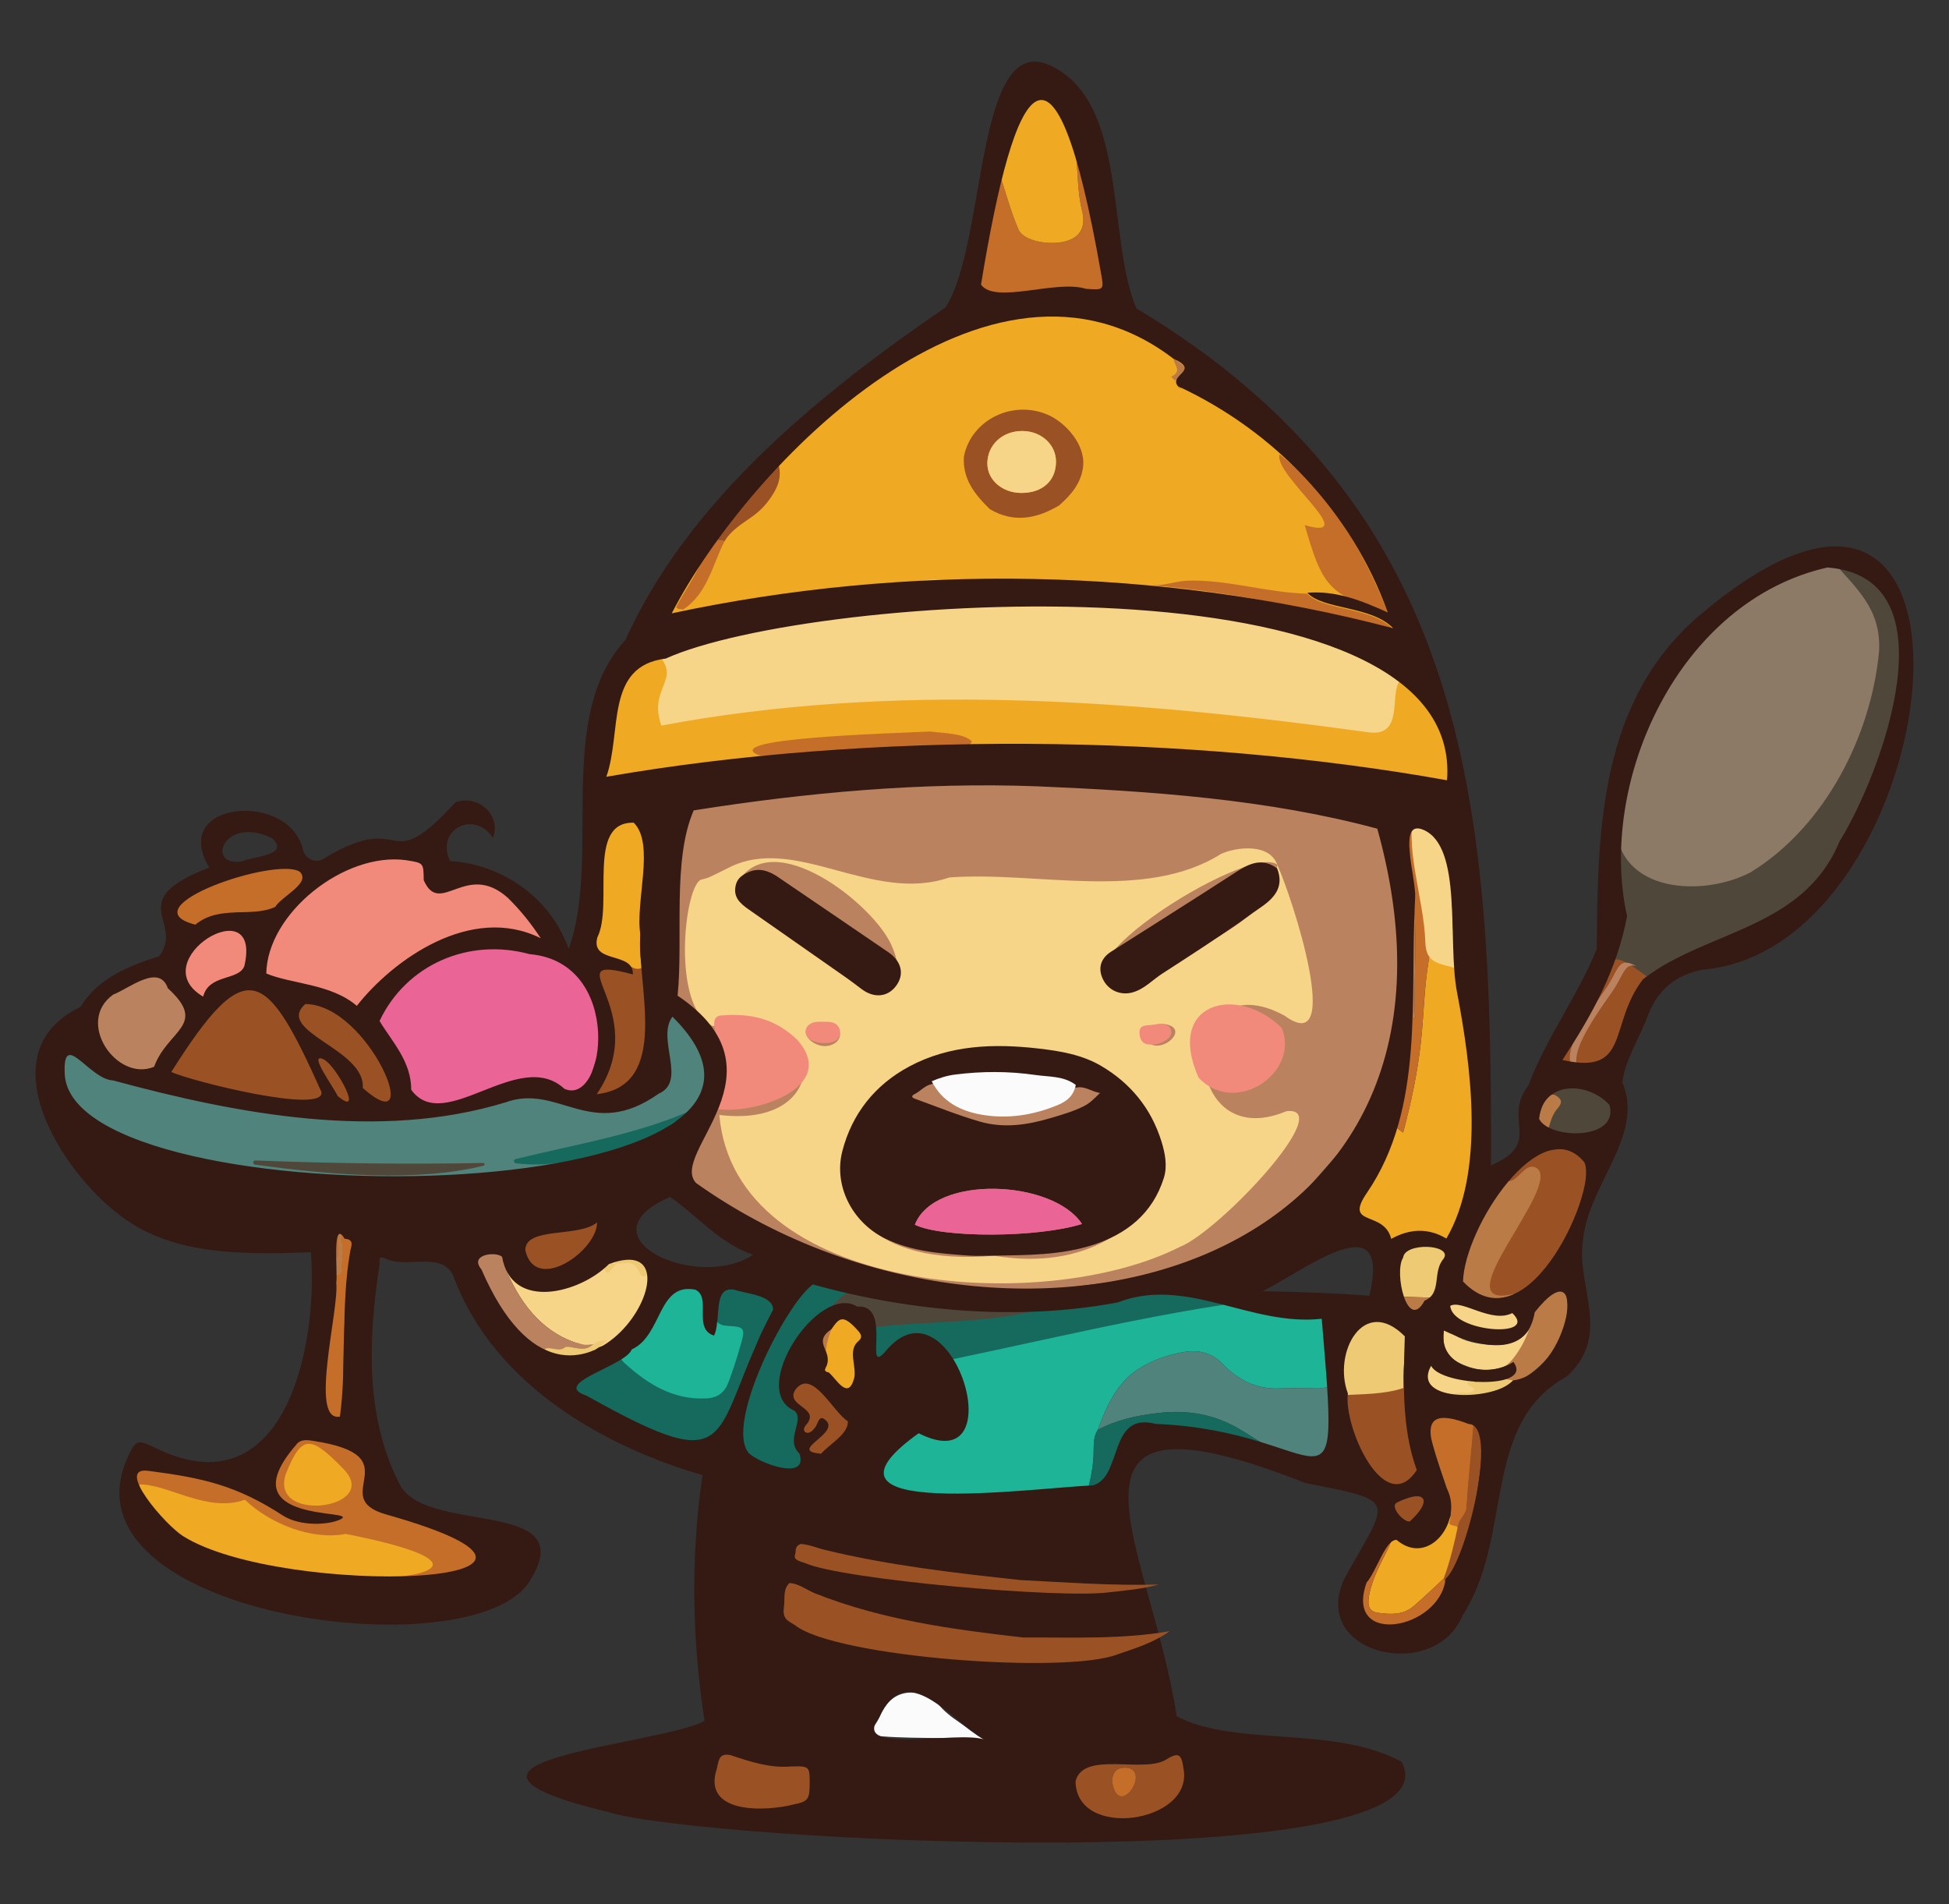 <?xml version="1.0" encoding="utf-8"?>
<!-- Generator: Adobe Illustrator 26.0.2, SVG Export Plug-In . SVG Version: 6.00 Build 0)  -->
<svg version="1.1" id="Layer_1" xmlns="http://www.w3.org/2000/svg" xmlns:xlink="http://www.w3.org/1999/xlink" x="0px" y="0px"
	 viewBox="0 0 1125 1099" style="enable-background:new 0 0 1125 1099;" xml:space="preserve">
<rect x="0" y="0" width="1125" height="1099" fill="#333333" stroke="none"/>
<style type="text/css">
	.st0{fill:#BB825F;}
	.st1{fill:#F6D488;}
	.st2{fill:#F0A923;}
	.st3{fill:#F18A7B;}
	.st4{fill:#4F837B;}
	.st5{fill:#EB6496;}
	.st6{fill:#9A5224;}
	.st7{fill:#C56E29;}
	.st8{fill:#EDCA73;}
	.st9{fill:#FAFBFA;}
	.st10{fill:#4F473A;}
	.st11{fill:#16695D;}
	.st12{fill:#BB7B47;}
	.st13{fill:#8C7A67;}
	.st14{fill:#1DB498;}
	.st15{fill:#351A13;}
</style>
<g>
	<g>
		<polyline class="st0" points="718.44,730.97 566.89,748.87 467.95,729.56 397.06,685.77 395.87,668.08 394.17,612.02 
			382.72,474.81 400.41,453.81 691.54,444.77 798.46,464.47 809.17,488.49 809.17,623.77 731.59,712.36 717.85,728.06 		"/>
		<polygon class="st1" points="842.58,464.8 829.07,392.67 699.98,349.09 519.2,340.77 378.99,363.11 362.96,383.59 349.33,408.78 
			346.94,450.7 358.37,456.52 521.77,445.1 625.33,445.1 774.57,457.11 		"/>
		<polygon class="st2" points="813.97,376.56 788.89,307.83 703.1,216.66 655.94,182.69 579.82,174.3 521.77,199.36 412.72,299.88 
			390.28,327.53 381.37,356.87 400.3,362.58 481.61,344.35 556.76,342.56 625.33,341.36 700.58,346.14 		"/>
		<ellipse class="st3" cx="230.54" cy="563.92" rx="92.05" ry="69.21"/>
		<path class="st1" d="M411.7,592.31c-24.69-9.9-16.63-82.71-6.65-84.73c3.73-0.76,4.66-1.35,16.09-7.04
			c38.17-19,82.36,21.21,126.82,5.89c49.95-3.78,113.06,14.07,156.85-13.6c8.54-3.93,27.97-6.46,32.45,6.27
			c-15.7-13.71-147.69,69.49-83.39,71.47c24.61-22.16,82.35-35.7,83.34-71.53c8.93,19.23,38.75,112.28,4.4,87.24
			c-62.03-34-62.64,81.67,0.95,55.05c29.65-3.43-38.81,69.44-61.61,78.37c-79.06,40.02-256.94,27.12-265.73-76.2
			C487.6,652.24,473.95,571.54,411.7,592.31z M599.48,608.09c-114.59-25.72-169.04,128.68-25.59,116.67
			C680.11,742.42,711.22,621.97,599.48,608.09z M514.47,545.29c-10.74-23.86-68.32-68.87-88.35-36.45
			C432.04,527.81,537.81,597.12,514.47,545.29z M482.74,601.49c5.98-5.85-1.97-12.08-8.32-10.53
			C454.17,591.08,471.67,610.17,482.74,601.49z M665.59,603.2c8.27,2.3,19.81-9.62,7.27-12.05
			C663.55,589.62,653.37,598.6,665.59,603.2z"/>
		<path class="st2" d="M528.69,295.93c14.25,12.83,33.16,7.61,38.22-10.91c4.08-14.91,3.34-29.6-6.24-42.51
			c-3.55-4.78-9.02-7.49-15.28-7.5c-5.05,0-8.32,3.06-8.87,7.68c-0.55,4.53,1.31,8.84,5.24,11.71c0.7,0.51,2.21,0.75,2.89,0.34
			c6.8-4.01,7.13,1.19,8.26,5.57c2.25,8.73,0.92,17.05-3.2,24.84c-2.9,5.48-6.3,5.65-10.51,0.99c-7.94-8.79-11.77-19.46-13.39-30.93
			c-0.64-4.55,1.85-8.65,3.74-12.73c1.46-3.14,3.22-6.62-0.32-9.48c-3.22-2.58-6.98-2.15-10.38-0.35
			c-8.14,4.32-8.96,11.97-8.66,23.4C511.63,269.11,515.86,284.38,528.69,295.93z"/>
		<path class="st2" d="M351.17,453c69.68-13.19,121.08-19.04,202.63-18.12c34.7,0.39,69.27-3.95,109.01-1.92
			c57.64,5.45,117.05,2.82,172.61,21.19c6.81-10.42-8.68-39.3-7.92-56.03c-38.59-25.02-7.91,28.62-37.5,24.54
			c-139.31-19.24-275.16-28.82-408.27-3.9c-7.27-20.49,9.49-25.6,0.31-38.32C351.17,381.83,345.77,437.12,351.17,453z"/>
		<path class="st4" d="M284.95,683.27c1.14-0.03,2.28-0.06,3.41-0.09c0.42-0.28,0.84-0.55,1.26-0.82c1.62-1.65,3.54-2.28,5.61-2.75
			c18.88-4.26,37.94-7.55,56.29-14.72c13.72-5.36,28.07-8.29,41.23-15.89c2.44-1.41,4.15-5.44,8.3-4.32
			c-2.93,4.31-6.37,6.27-9.73,8.63c-3.2,2.24-8.41,2.15-8.66,8.75c7.71-3.49,15.35-6.83,19.84-16.28c7.66-16.12,5.62-32-0.64-47.58
			c-2.21-5.5-5.8-10.23-8.97-15.1c-0.8-1.23-2.45-2.38-3.67-2.33c-2.04,0.09-4.78,3.47-4.91,5.02c-0.66,8.14-2.36,12.1-1.95,20.32
			c0.09,1.72-0.58,5.58,0,7.06c4.95,12.67-1.51,12.29-8.68,18.34c-10.34,8.72-16.83,4.74-28.38,9.01
			c-13.42-4.59-36.21-25.16-33.21-9.01c-9.83-8.97-15.06-2.35-25.63,4.32c-11.38,7.18-24.12,3.75-36.65,4.7
			c-51.49,3.88-97.25,4.74-147.63-9.81c-13.21-3.81-28.01-7.51-40.95-12.43c-9.65-3.67-10.74-5.13-22.56-14.06
			c-3.73,5.43-4.58,11.05-3.88,17.43c1.88,17.09,11.25,27.3,22.24,36.36c15.46,12.76,33.4,16.12,51.16,20.14
			c5.05,1.14,10.21,1.54,15.32,2.27c2.25-0.13,4.53-0.6,6.76-0.35c19.42,2.22,38.88,3.04,58.38,2.98c4.31-0.01,8.65,0.57,12.92,0.69
			c17.93,0.49,35.89,0.69,53.8-0.05C265.24,683.28,275.08,682.53,284.95,683.27z"/>
		<path class="st5" d="M234.85,631.13c-2.53-14.6-4.73-29.96-18.02-39.29c-1.47-1.03-2.31-2.4-1.02-4.55
			c3.54-5.88,6.06-12.68,10.42-17.73c20.73-24.03,49.16-33.45,79.99-24.9c17.79,4.93,32.45,14.12,40.45,32.82
			c3.3,7.7,3.19,15.17,0.97,22.99c-2.33,8.19-5.66,16.01-7.53,24.39c-2.32,10.44-4.35,11.53-12.94,5.73
			c-12.58-8.51-25.21-9.23-38.82-3.3c-14.08,6.14-28.04,13.15-43.49,11.46C237.92,640.83,236.08,638.23,234.85,631.13z"/>
		<path class="st3" d="M157.14,540.39c-3.55,7.03-2.06,14.9-3.41,22.3c-0.49,2.66,1.63,3.21,3.55,3.08
			c18.33-1.29,33.62,7.14,48.69,16.24c1.43,0.86,2.91,2.37,3.69-0.44c3.08-11.13,11.38-18.09,19.71-24.24
			c19.63-14.5,40.87-24.46,66.12-21.16c5.94,0.78,11.27,2.45,16.61,5.44c-5.56-8.84-11.76-16.8-18.85-24.01
			c-2.14,0.11-4.18,0.31-6.34,0.95c-9.42,2.76-17.92,0.33-25.44-6.04c-6.35,6.11-13.26,3.83-16.88-5.56
			c-2.27-0.48-0.65-4.74-3.44-4.25c-5.05,0.88-9.09-2.62-14-2.74c-14.9-0.37-26.57,5.45-35.19,17.95c-0.71,1.02-1.19,2.23-2.66,2.24
			c-5.32,8.84-12.84,15.15-21.91,19.29C164.35,540.8,160.8,543.14,157.14,540.39z"/>
		<path class="st6" d="M187.59,640.51c1.56-0.31,3.76-0.08,4.54-1.03c1.54-1.87-1.02-3.17-1.7-4.76
			c-7.84-18.12-19.76-34.29-25.59-53.38c-0.99-3.25-2.97-5.41-6.26-6.96c-4.61-2.18-9-4.8-13.89-6.41
			c-10.59-3.49-18.41-0.35-22.26,10.33c-4.64,12.89-13.07,22.72-22.71,31.91c-3.48,3.32-8.84,7.07-8.06,11.45
			c0.78,4.36,7.49,3.36,11.61,4.3c26.68,6.1,53.38,12.15,80.78,14.13c1.16,0.08,2.33,0.01,3.49,0.01
			C187.55,640.24,187.57,640.37,187.59,640.51z"/>
		<path class="st7" d="M576.4,98.53c-7.01,12-8.93,25.14-12.1,37.98c-2.67,10.81-4.29,21.79-7.14,32.56
			c-1.29,4.86,0.45,5.77,5.49,4.99c22.05-3.44,44.31-3,66.57-2.55c1.28,0.03,2.56,0,3.84,0.08c13.37,0.78,13.13,0.82,10.83-9.92
			c-5.25-24.5-12.16-48.65-21.45-72.32c-0.3-0.76-0.95-1.42-1.43-2.13c1.2,11.54,0.79,23.2,3.63,34.6
			c2.11,8.45-0.56,14.44-8.19,17.05c-9.76,3.35-25.7,0.41-28.58-6.41C583.19,121.39,580.14,109.86,576.4,98.53z"/>
		<path class="st2" d="M576.4,98.53c3.74,11.33,6.79,22.86,11.46,33.92c2.88,6.82,18.82,9.75,28.58,6.41
			c7.62-2.62,10.29-8.6,8.19-17.05c-2.84-11.4-2.43-23.07-3.63-34.6c-3.82-9.83-7.44-19.72-11.56-29.47
			c-1.48-3.51-3.49-7.27-9.37-7.19c-5.73,0.08-7.73,3.5-9.31,7.21C585.06,71.12,580.17,84.69,576.4,98.53z"/>
		<path class="st1" d="M352.17,776.59c8.33-7.35,14.97-16.79,21.76-26.25c5.73-7.98,4.98-23.71,1.15-23.81
			c-3.02-0.08-21.8,2.65-23.99-0.54c-2.77-4.04,4.35-5.75,4.26-10.43c-0.74,0.01-1.49,0.02-2.23,0.03
			c-11.5,11.02-22.95,22.04-38.43,22.47c-7.39,0.21-14.15-1.77-20.21-7.18c-3.7,1.8-1.18,4.75-0.36,6.48
			c9.93,21.19,24.33,34.68,43.77,39.2c0.42,0.35,0.84,0.7,1.26,1.05c0.64,0.72,1.29,1.44,1.93,2.16c0.71-0.08,1.43-0.16,2.15-0.25
			C345.78,776.54,348.99,776.65,352.17,776.59z"/>
		<path class="st0" d="M51.84,593.43c1.28,5.57,2.43,12.27,5.24,18.55c1.2,2.68,3.46,3.77,5.96,4.51
			c6.98,2.07,14.02,3.97,20.99,6.07c2.3,0.69,3.87,0.96,4.8-2.02c3.12-9.98,10.04-17.38,17.21-24.59c7.76-7.8,7.75-9.04,0.02-17.09
			c-3.1-3.23-6.74-6.34-8.09-10.56c-2.69-8.42-7.48-8.55-14.65-5.71c-7.43,2.95-14.82,5.63-21.7,9.93
			C53.99,577.3,52.19,584.28,51.84,593.43z"/>
		<path class="st2" d="M372.78,564.63c-11.92-27.92,13.04-74.25-5.49-93.88c-34.02-2.39-15.35,55.95-26.76,77.06
			C336.97,561.92,362.9,565.72,372.78,564.63z"/>
		<path class="st6" d="M645.35,1049.62c-23.39-2.13-19.92,2.06-27.09-21.94c-2.44-14.06,36.71-10.07,46.21-11.16
			c13.17-0.12,21.26-15.62,21.01,8.26C687.05,1046.8,660.76,1049.95,645.35,1049.62z M649.24,1020.2c-4.82,0.1-6.98,2.8-7.38,7.59
			C645.14,1051.65,665.8,1020.58,649.24,1020.2z"/>
		<path class="st7" d="M738.64,262.21c-4.21,11.32,48.21,50.62,14.48,40.88c9.81,33.9,13.27,40.73,47.87,50.36
			C787.19,318.14,768.11,285.77,738.64,262.21z"/>
		<path class="st7" d="M167.01,496.01c-9.1,1.56-18.01,3.98-26.87,6.75c-13.4,4.19-26.75,8.41-39.2,15.33
			c-3.49,1.94-6.1,4.34-5.59,8.65c0.59,4.96,3.87,8.55,7.16,11.69c1.47,1.4,3.58-0.77,5.14-1.72c14.32-8.71,29.53-12.19,45.88-8.95
			c3.65,0.72,5.84-1.53,8.04-3.79c5.8-5.94,11.49-12,17.26-17.98c2.68-2.78,2.62-4.78-0.82-7.07
			C174.55,496.62,170.63,497.34,167.01,496.01z"/>
		<path class="st7" d="M563.18,430.89c-0.46-1.06-5.74,1.57-2.11-2.9c-4.71-4.97-16.73-4.73-23.98-5.8
			c-25.25,1.17-120.97,3.89-99.53,13.55C441.52,437.53,518.08,434.27,563.18,430.89z"/>
		<g>
			<path class="st6" d="M772.79,797.64c-1.13,11.45,4.07,21.54,7.04,32.08c1.68,5.94,3.98,11.79,6.69,17.35
				c4.42,9.09,21.31,14.28,30.11,9.63c2.82-1.49,4.12-3.35,3.02-6.99c-5.57-18.4-8.36-37.31-9.77-56.44
				C797.8,797.26,785.22,796.78,772.79,797.64z"/>
			<path class="st8" d="M774.45,805.31c11.93-0.82,24-0.37,35.57-4.2c0.19-9.65-0.15-19.38,3.47-28.58
				c0.99-2.51-0.94-3.09-1.91-4.51c-6.2-9.13-14.18-10.07-24.32-7.03c-11.28,3.38-11.71,2.66-13.16,14.23
				C772.85,785.23,771.37,795.32,774.45,805.31z"/>
		</g>
		<path class="st6" d="M219.98,641.8c10.27-0.13,9.67-0.01,8-9.03c-6.22-33.75-29.41-49.66-58.76-59.46
			c-4.17-1.39-5.18-0.14-5.13,4.01c0.11,9.25,3.68,14.36,11.72,17.92c16.61,7.36,28.19,19.69,33.34,37.62
			C211.01,639.3,213.18,644.35,219.98,641.8z"/>
		<path class="st9" d="M500.64,1001.32c22.74,2.69,45,1.02,67.33,2.58c-5.62-3.05-10.35-7.26-15.56-10.79
			c-4.94-3.35-9.47-7.14-12.67-12.25c-1.68-2.68-4.02-2.88-7-3.46c-12.51-2.41-20.43,2.21-25.2,13.79
			C506.06,994.8,503.09,997.8,500.64,1001.32z"/>
		<path class="st3" d="M416.78,631.59c-0.57,2.93-1.9,5.61-2.17,8.56c21.51,2.94,69.42-12.54,45.85-39.73
			c-12.38-12.06-26.2-15.85-44.28-14.33C404.52,587.07,423.25,612.71,416.78,631.59z"/>
		<g>
			<path class="st2" d="M800.54,639.22c-6.85,17.25-12.57,34.86-23.5,50.82c-2.86,4.18-5.75,8.34-8.94,12.97
				c11.12,2.75,23.34,4.09,27.14,15.63c13.73-6.29,27.55-6.97,41.32-0.21c2.41,1.18,3.04,0.25,3.82-1.54
				c6.53-14.91,10.53-29.87,10.34-46.12c-0.42-35.19-2.16-70.26-6.21-105.27c-0.34-2.9-0.99-5.63-2.66-8.18
				c-4.7-2.43-14.95-6.03-15.47-6.4l0.02-0.12c-1.8,1.01-1.58,2.61-1.83,4.12c-2.63,15.79-2.7,31.75-4.53,47.61
				c-1.99,17.32-5.6,34.3-10.13,51.16c-4.59-3.36-8.85-6.56-6.16-12.28C804.37,640.08,802.27,639.33,800.54,639.22z"/>
			<path class="st7" d="M800.54,639.22c1.73,0.11,3.84,0.85,3.21,2.19c-2.69,5.71,1.57,8.92,6.16,12.28
				c4.54-16.86,8.14-33.83,10.13-51.16c1.82-15.86,1.9-31.82,4.53-47.61c0.25-1.51,0.04-3.1,1.83-4.12
				c-0.73-2.96-1.81-5.89-2.13-8.88c-1.03-9.56-1.6-19.15-2.67-28.7c-1.54-13.67-3.49-27.31-4.99-40.98
				c-0.28-2.56-1.72-5.85,2.69-7.44c-8.39-0.1-11.42,2.26-10.39,8.26c0.8,4.66,1.77,9.3,2.67,13.94c0.89-1.86-0.64-4.13,2.11-6.58
				c-0.83,7.33,1.4,13.93-1.43,20.4c-0.28,2.04-0.2,4.03,0.91,5.92c0.66-0.98-0.57-2.63,2.05-3.2c0,3.85-0.43,7.6,0.07,11.26
				c3.16,23.35,0.79,46.76,1.34,70.14c0.03,1.23,1.53,4.11-2.71,2.85c-1.45,15.92-5.94,31.3-12.05,46.39
				C801.22,635.8,800.97,637.54,800.54,639.22z"/>
			<path class="st1" d="M817.31,464.81c-7.72,22.32,4.62,53.33,5.4,78.72c0.38,12.45,6.85,12.16,19.13,15.71
				C833.74,537,846.24,461.57,817.31,464.81z"/>
		</g>
		<path class="st3" d="M115.35,580.54c5.47-10.52,14.05-15.96,25.44-16.68c3.9-0.25,4.53-2.04,4.34-5.41
			c-0.46-7.9-0.64-15.82-0.89-23.73c-0.07-2.14-0.04-4.58-3.15-3.7c-12.52,3.54-24.95,7.57-34.27,17.25
			c-5.91,6.15-6.25,14.41-1.7,21.71C107.57,573.9,110.65,577.31,115.35,580.54z"/>
		<path class="st7" d="M684.63,335.15c-6.63,0.52-13,2.93-19.73,2.64c47.37,3.88,93.52,14.02,139.26,25.32
			c-12.52-13.07-40.61-10.56-49.54-20.46C730.98,342.1,708.28,334.24,684.63,335.15z"/>
		<path class="st10" d="M278.91,671.22c-43.83,0.82-87.72,0.29-131.49-1.46c-1.52-0.06-1.73,2.17-0.23,2.38
			c43.32,6.14,94.4,10.1,131.93,0.59C280.01,672.5,279.82,671.21,278.91,671.22z"/>
		<path class="st11" d="M383.63,653.84c0.34-0.13,0.58-0.41,0.69-0.75c2.66-8.08,13.35-6.11,18.03-13.74
			c-32.67,15.16-69.71,20.98-104.77,29.62c-1.28,0.31-1.17,2.21,0.13,2.38C325.11,675.04,357.64,663.65,383.63,653.84z"/>
		<path class="st6" d="M357.08,556.47c-2.62,13.42-2.68-11.33-3.58,1.03c6.57-9.24,11.02,7.98,19.89-1.03
			c3.43,5.11,0.24,16.6-0.37,22.94c-0.26,2.67-0.67,5.88,3.28,6.47c-1.56,32.9-0.32,44.32-34.73,50.54
			c9.56-24.45,2.77-78.33,4.73-76.84C348.95,558.21,354.07,559.07,357.08,556.47z"/>
		<path class="st6" d="M352.95,701.66c-17.83,6.87-36.21,9.71-54.61,12.43c-6.16,0.91-7.72,3.14-4.94,8.73
			c8.77,17.65,11.01,18.52,30.18,9.88c10.06-4.53,19.71-9.44,25.8-18.65C351.85,710.33,353.65,706.59,352.95,701.66z"/>
		<path class="st6" d="M418.25,312.34c3.96-6.69,10.66-10.32,16.64-14.71c5.33-3.92,9.39-8.81,12.54-14.59
			c2.76-5.07,3.46-10.28,1.72-15.8c-9.38,8.35-18.43,16.88-25.43,27.56c-3.64,5.55-7.8,10.78-10.99,16.66
			C414.56,311.75,416.41,312.04,418.25,312.34z"/>
		<path class="st7" d="M430.25,1017.79c-9.87-4.88-15.46-0.83-14.48,10.07c-0.45,5.97,1.52,9.12,7.41,9.48
			c5.73,0.35,12.69,1.25,12.67-6.95C435.83,1024.38,434.39,1019.25,430.25,1017.79z"/>
		<path class="st1" d="M864.5,769.91c4.87-0.56,10.97,0.5,13.68-7.96c1.37-4.28,1.45-7.78-3.63-6.45
			c-13.74,3.58-26.45-0.19-38.45-8.85c-0.78-0.56-1.43-1.86-2.22-0.6c-0.51,0.82-0.73,2.21-0.67,3.31c0.17,3.25,1.97,5.35,3.75,7.24
			C844.74,764.88,853.54,769.91,864.5,769.91z"/>
		<path class="st7" d="M418.25,312.34c-1.84-0.3-3.68-0.59-5.52-0.89c-4.01,4.92-6.72,10.65-9.5,16.24
			c-3.89,7.84-8.97,14.95-12.95,22.71c0.81,1.63,2.45,1.07,3.74,1.44c0,0,0.04,0.13,0.04,0.13
			C408.48,342.65,411.11,326.12,418.25,312.34z"/>
		<path class="st6" d="M205.09,638.91c-4.72-11.52-10.38-21.98-19.52-30.13c-1.19-1.06-2.34-3.26-4.23-1.61
			c-1.35,1.18-0.11,2.84,0.58,4.09c4.36,7.87,8.68,15.76,13.23,23.51C197.15,638.16,199.97,640.56,205.09,638.91z"/>
		<path class="st8" d="M353.79,723.37c0.09,4.69-7.03,6.4-4.26,10.43c2.2,3.2,4.44-4.66,7.47-4.57c3.83,0.1,8.23-2.16,11.21,3.55
			c0.88,1.69,2.28,5.18,4.64,3.42c2.03-1.51-0.25-3.98-0.3-6.06c-0.04-1.35-0.71-2.67,0.57-3.64c-3.19-3.08-6.52-5.95-9.52-9.29
			c-3.86-4.3-6.65-3.7-8.81,2.13c0.15,0.27,0.3,0.54,0.43,0.81c1.85,2.65,0.32,2.98-1.39,3.18L353.79,723.37z"/>
		<g>
			<path class="st2" d="M839.19,872.31c-4.73,7.11-8.14,15.4-18.38,16.67c-6.89,0.85-12.78-0.06-17.7-5.22
				c-1.1-1.15-2.28-3.29-3.05,0.22c4.07,2.67,3.05,5.9,1.28,9.51c-4.27,8.7-9.12,17.2-11,26.88c-0.87,4.51-1.09,9.6,4.74,10.43
				c7.13,1.01,14.71,1.49,20.77-3.69c6.89-5.89,13.38-12.27,20.04-18.43c3.87-10.73,6.43-21.81,8.69-32.97
				C843.68,873.09,840.2,874.71,839.19,872.31z"/>
			<path class="st7" d="M836.52,879.08c0.96,2.17,4.29,0.71,5.14,3.06c0.67-3.71,4.52-5.72,4.79-10c0.96-15.13,2.72-30.2,3.94-45.32
				c0.26-3.21,0.97-6.66-1.24-9.66c-6.05-1.19-12.14-2.24-18.14-3.61c-7.63-1.74-9.6-0.35-7.62,7.03
				c3.24,12.12,6.7,24.23,10.95,36.05C837.04,864.13,838.61,871.34,836.52,879.08z"/>
			<path class="st7" d="M835.88,908.67c-6.66,6.16-13.15,12.54-20.04,18.43c-6.05,5.18-13.63,4.7-20.77,3.69
				c-5.83-0.83-5.61-5.92-4.74-10.43c1.88-9.68,6.72-18.18,11-26.88c1.77-3.61,2.8-6.83-1.28-9.51
				c-5.83,9.72-11.81,19.34-17.44,29.17c-8.17,14.26-0.68,27.67,15.63,29.65c11.36,1.38,19.73-2.54,26.14-11.58
				c4.61-6.5,9.53-12.84,12.09-20.59C836.27,909.97,836.07,909.32,835.88,908.67z"/>
			<path class="st6" d="M833.36,910.97c0.19,0.61,0.38,1.22,0.57,1.84c4.6-2.46,6.2-7.01,7.95-11.38
				c9.16-22.84,12.34-46.85,14.2-71.13c0.24-3.16,0.99-6.28,1.23-9.44c0.62-8.2,0.56-8.2-8.14-7.8c2.21,3.1,1.5,6.67,1.24,9.98
				c-1.23,15.61-2.98,31.18-3.95,46.79c-0.27,4.42-4.12,6.5-4.79,10.32C839.5,890.59,837.06,900.95,833.36,910.97z"/>
			<path class="st6" d="M823.07,861.35c-6.59,2.04-12.77,3.83-18.84,5.9c-2.67,0.91-2.36,3.33-1.12,4.96
				c2.12,2.78,4.71,5.25,7.19,7.76c0.92,0.93,2.36,1.62,3.4,0.45c4.46-5.04,10.01-9.43,11.53-16.35
				C825.63,862.21,824.48,861.38,823.07,861.35z"/>
		</g>
		<path class="st0" d="M272.11,719.84c5.05,12.1,9.02,25.07,16.96,34.97c6.36,11.24,13.79,21.14,23.14,28.59
			c4.3-2.44,9.25,3.11,13.34-1.69h2.84c1.31-3.56,3.64-3.97,6.15-2.7c2.18,1.05,4.3,1.16,6.54,0.75c-0.66-0.71-1.28-1.42-1.94-2.14
			c-0.42-0.37-0.84-0.71-1.25-1.05c-19.46-4.53-33.85-18.03-43.76-39.2c-0.84-1.76-3.34-4.68,0.36-6.48
			c-5.1-2.44-4.21-8.84-4.89-14.46c-1.07-8.54-5.97-10.76-13.05-8.03C268.71,711.44,268.32,710.8,272.11,719.84z"/>
		<path class="st8" d="M326.44,777.4c-3.73,3.48-8.22-0.55-12.12,1.22c12.42,8.03,21.89,6.75,36.27-4.92
			c-2.89,0.04-5.8-0.04-8.13,2.12c-4.07,4.03-8.82,2.28-13.45,1.58C328.15,777.41,327.29,777.41,326.44,777.4z"/>
		<path class="st12" d="M813.92,587.79c4.24,1.26,2.73-1.61,2.71-2.85c-0.55-23.38,1.82-46.79-1.34-70.14
			c-0.5-3.66-0.07-7.41-0.07-11.26c-2.62,0.57-1.39,2.23-2.05,3.2c0,20.72,2.59,41.39,1.65,62.12
			C814.53,575.18,814.22,581.48,813.92,587.79z"/>
		<g>
			<path class="st7" d="M193.5,735.05c-3.74,17.05-3.02,34.38-4.88,51.55c-0.87,8.03-1.2,16.13-4.27,23.9
				c-0.53,1.34-2.49,3.18-0.09,3.99c3.88,1.3,7.6,3.68,12,3.14c3.39-0.42,2.14-3.13,2.11-4.91c-0.22-18.79-0.52-37.56,1.1-56.34
				c1.16-13.49,2.71-26.94,4.45-40.38c0.37-2.84,4.13-7.88-4.12-8.29c-1.73,2.78-3.76,5.34-3.38,8.84
				c0.48,4.46,0.18,8.99,0.05,13.49C196.41,732,197.52,734.59,193.5,735.05z"/>
			<path class="st12" d="M188.76,736.68c11.26-0.51,8.14-3.44,8.3-5.65c0.37-5.07,1.23-10.18-0.13-15.22
				c-1.06-3.95,4.61-6.84,9.46-9.98c-2.38-2.01-4.52-4.24-10.79-5.16c-2.12-0.31-3.18,1.28-3.11,2.24
				c-0.69,5.88,4.15,11.86-2.86,17.64C189.34,725.93,189.05,731.31,188.76,736.68z"/>
		</g>
		<g>
			<path class="st13" d="M1065.22,324.89c-67.56-23.88-182.33,147.61-109.21,194.71C1029.59,566.98,1154.81,356.55,1065.22,324.89z"
				/>
			<path class="st10" d="M1056.89,322.69c14.11,16.76,28.99,28.02,27.75,53.09c-4.52,48.86-31.21,101.28-74.03,127.59
				c-26.86,14.32-76.55,12.63-78.01-27.51c-13.06-0.46,5.02,45.04,5.15,54.22c0.15,10.56-9.64,28.83-9.64,28.83l19.12,8.67
				c33.4-34.2,68.96-3.45,116.88-81.97C1088.83,451.96,1130.42,319.02,1056.89,322.69z"/>
			<path class="st6" d="M950.85,563.78c-22.07-16.55-20.19-10.52-27.85,2.4c-6.33,10.67-47.38,60.73-2.24,50.77
				C939.7,612.76,936.56,578.99,950.85,563.78z"/>
			<path class="st0" d="M912.47,618c-10.87-8.4,15.15-40.43,20.05-48.61c4.96-8.29,5.83-13.66,12.06-11.76
				c-9.76-5.34-10,0.38-15.77,10.08C923.5,576.62,893.2,613.69,912.47,618z"/>
			<path class="st10" d="M889.63,651.78c6.77,13.36,52.15,4.05,37.16-18.5c-4.38-6.58-22.81-15.29-33.67-0.43
				C889.07,638.38,886.77,646.14,889.63,651.78z"/>
			<path class="st12" d="M899.19,639.62c3.43-4.1,1.23-5.64-0.46-6.91c-6.96-5.22-11.26,12.84-10.48,16.26
				c0.69,3.04,1.62,4.85,4.77,5.1C894.66,649.07,895.42,643.7,899.19,639.62z"/>
		</g>
		<path class="st12" d="M677.43,207.12c0.17,3.37,5.04,7.1-1,10.08c-1.04,0.51,1.38,1.38,1.53,2.49c0.35-0.21,0.75-0.35,1.05-0.62
			C685.8,212.82,685.7,212.08,677.43,207.12z"/>
		<g>
			<path class="st8" d="M827.24,748.96c2.75-1.46,2.14-4.15,2.31-6.5c0.49-6.9,1.61-13.62,5.88-19.34c2.66-3.57,2.09-5.55-2.48-6.08
				c-4.62-0.53-9.21-1.24-13.84-1.65c-5.7-0.51-9.96,1.63-12.06,7.25c0.44,8.65-0.82,17.49,2.82,25.8
				C815.66,748.61,821.45,748.79,827.24,748.96z"/>
			<path class="st12" d="M827.24,748.96c-5.79-0.17-11.58-0.35-17.37-0.52c-0.42,0.17-0.84,0.35-1.26,0.52
				c0.1,0.22,0.2,0.45,0.31,0.66c1.93,3.5,0.77,9.65,5.17,10.43c3.69,0.66,5.26-4.84,7.83-7.57
				C823.33,750.97,825.44,750.11,827.24,748.96z"/>
			<path class="st1" d="M808.61,748.96c0.42-0.17,0.84-0.35,1.26-0.52c-3.65-8.3-2.38-17.14-2.82-25.8
				C803.64,731.64,803.21,740.47,808.61,748.96z"/>
		</g>
		<path class="st8" d="M556.76,335.38c-9.55-0.54-19.12-2.08-28.6,0.61C537.69,335.79,547.22,335.59,556.76,335.38z"/>
		<path class="st6" d="M370.81,567.59c-0.02,8.64-0.03,17.28-0.05,25.92C372.62,584.87,372.44,576.23,370.81,567.59z"/>
		<path class="st12" d="M812.25,500.83c2.83-6.47,0.6-13.07,1.43-20.4c-2.74,2.45-1.22,4.72-2.11,6.58
			C811.8,491.62,812.03,496.22,812.25,500.83z"/>
		<path class="st7" d="M194.34,727.11c1.92-4.78,0.59-9.73,0.78-14.6C193.51,717.31,194.44,722.24,194.34,727.11z"/>
		<path class="st2" d="M394.01,351.84c-1.29-0.37-2.93,0.19-3.74-1.44c-0.75,1.06-1.49,2.11-2.54,3.6
			C390.45,353.78,392.52,353.66,394.01,351.84z"/>
		<path class="st8" d="M351.44,729.6c0.68-0.01,1.35-0.02,2.03-0.02c0,0,0.03-0.03,0.03-0.03c0.42-0.77,0.84-1.53,1.26-2.3
			c-0.12-0.2-0.26-0.4-0.39-0.59C353.04,727.29,351.95,728.15,351.44,729.6z"/>
		<path class="st12" d="M679.89,222.85c0.35,1.11,1.19,1.36,2.22,1.28C681.64,223.23,680.87,222.85,679.89,222.85z"/>
		<path class="st0" d="M797.53,523.77c0.06,0.27,0.07,0.54,0.02,0.81c0,0,0.35-0.43,0.35-0.43L797.53,523.77z"/>
		<path class="st11" d="M768.1,826.41c-0.71,0.42-0.84,0.87-0.07,1.36C768.05,827.32,768.07,826.86,768.1,826.41z"/>
		<path class="st2" d="M793.7,383.59c0.3,1.06,0.83,1.24,1.64,0.45C794.8,383.89,794.25,383.74,793.7,383.59z"/>
		<g>
			<path class="st11" d="M363.52,780.16c-5.88,4.37-18.89,3.78-24.77,8.15c-5.38-1.39-0.68,5.38-3.04,4.96
				c-12.34-2.2-8.53,6.69-6.7,10.17c11.09,8.4,32.96,19.78,45.99,24.33c11.75,4.1,20.38,4.63,36.46,4.47
				c4.03,0.99,4.75-2.81,5.34-5.32c2.05-8.71,8.66-15.29,12.21-23.49c4.5-10.37,5.01-22.65,9.84-32.87
				c2.34-4.95,5.01-9.74,7.43-14.65c1.22-2.48-0.26-7.37-1.95-8.07c-6.56-2.69-13.48-2.55-20.56-3.54
				c-5.97-0.83-8.25,1.89-9.02,10.4c-0.49,5.44-0.55,10.93-2.59,16.11c1.01,0.1,2.01,0.25,3.02,0.3c6.78,0.3,7.62,1.23,5.72,7.52
				c-1.88,6.22-3.9,12.41-6.3,18.45c-1.91,4.81-5.2,7.42-11.12,7.66c-16.03,0.66-28.41-6.45-40-16.38
				C359.61,785.06,362.4,782.87,363.52,780.16z"/>
			<path class="st14" d="M360.6,776.55c-1.32,3.36-4.59,6.09-0.06,10.2c13.61,12.34,28.15,21.18,46.97,20.36
				c6.95-0.3,10.81-3.54,13.06-9.52c2.82-7.49,5.19-15.19,7.4-22.92c2.24-7.81,1.24-8.97-6.72-9.34c-1.18-0.06-2.36-0.24-3.55-0.37
				c-5.59-1.28-6.02-6.4-7.05-10.91c-0.73-3.17-0.99-6.46-1.46-9.7c-4.88-1.01-9.89-1.61-14.6-3.19c-2.95-0.99-10.3-4.42-13.03-3
				c-5.44,13.41-9.11,27.42-19.62,36.7c-0.42,0.5-0.85,1.01-1.27,1.51L360.6,776.55z"/>
			<path class="st11" d="M363.59,780.01c0.36-0.41,0.72-0.81,1.08-1.22C363.91,778.84,363.51,779.22,363.59,780.01z"/>
		</g>
		<path class="st0" d="M678.01,729.63c-0.63,0.33-1.26,0.66-1.89,0.99C676.95,730.67,677.66,730.49,678.01,729.63z"/>
		<path class="st0" d="M504.33,730.78c-0.53-0.23-1.06-0.47-1.59-0.7C503.28,730.32,503.81,730.55,504.33,730.78z"/>
		<path class="st12" d="M419.77,465c0.42,0.48,0.79,0.42,1.12-0.1C420.5,464.75,420.13,464.78,419.77,465z"/>
		<path class="st0" d="M797.82,615.92c-0.11,0.27-0.2,0.54-0.27,0.81c0,0,0.38-0.35,0.38-0.35L797.82,615.92z"/>
		<path class="st15" d="M559.18,724.67c-16.51-1.18-33.02-2.4-48.27-9.86c-18.97-9.28-29.84-30.46-24.7-50.4
			c5.62-21.79,18.99-38.37,38.62-48.88c23.36-12.51,48.9-13.31,74.64-10.37c12.49,1.43,25.05,3.56,35.99,9.95
			c16.98,9.92,28.89,24.44,34.86,43.36c2.19,6.95,3.65,14.47,1.46,21.42c-6.47,20.53-21.5,32.49-41.49,38.8
			c-18.38,5.8-37.43,5.66-56.41,6.02C568.99,724.72,564.06,725.02,559.18,724.67z M597.62,622.04c-15.41-2.23-30.9-2.2-46.36-0.23
			c-4.69,0.6-9.13,1.99-13.44,3.89c-3.97,0.77-6.48,4.07-9.93,5.78c-1.29,0.64-2.33,1.75,0.13,2.63
			c12.39,4.48,24.59,9.44,37.27,13.14c13.96,4.08,27.54,2.08,41.01-1.91c6.55-1.94,13.14-3.81,19.33-6.91
			c3.5-1.75,5.97-4.35,9.31-7.6c-5.25-0.95-9-4.31-13.95-3.05C614.02,622.53,605.55,623.19,597.62,622.04z M528.08,706.84
			c15.57,7.76,71.07,7.59,96.45-0.43C607.95,680.9,539.48,677.67,528.08,706.84z"/>
		<path class="st15" d="M737.26,501.27c-8.4-6.3-15.76-3.17-23.52,1.87c-24.01,15.58-48.29,30.77-72.43,46.15
			c-6.03,3.84-7.68,9.62-4.71,15.81c3.15,6.57,10.28,9.64,17.25,7.63c6.79-1.96,11.44-7.21,17.12-10.87
			c14.73-9.5,29.44-19.05,43.86-29c3.96-2.73,7.81-5.7,11.81-8.41c8.3-5.6,14.93-11.91,10.56-23.24
			C737.21,501.21,737.26,501.27,737.26,501.27z"/>
		<path class="st15" d="M424.36,513.07c-0.49,6.26,4.66,9.63,9.08,12.72c18.55,12.98,37.12,25.93,55.66,38.93
			c2.84,1.99,5.55,4.15,8.34,6.22c7.22,5.36,15.12,4.52,19.92-2.11c4.81-6.63,2.97-14.12-4.65-19.3
			c-21.26-14.46-42.46-29.01-63.75-43.42c-7.75-5.25-13.92-5.19-20.34-0.88C425.53,507.31,424.58,510.22,424.36,513.07z"/>
		<path class="st3" d="M691.87,622.04c21.44,22.49,58.48-3,48.04-28.71C714.05,567.86,672.48,578.43,691.87,622.04z"/>
		<path class="st3" d="M474.61,589.72c-2.02,0.03-4.04-0.16-6,0.73c-3.97,1.81-4.77,5.68-1.73,8.83c3.07,3.19,12.62,3.76,16.05,0.97
			c3.15-2.57,2.5-7.76-1.13-9.62C479.48,589.45,477.03,589.83,474.61,589.72z"/>
		<path class="st3" d="M670.41,590.76c-2.83,0.37-5.04,0.78-7.26,0.91c-2.87,0.17-5.52,0.6-5.41,4.27c0.1,3.52,1.2,6.49,5.4,6.87
			c3.35,0.31,6.58-0.38,9.38-2.12c2.25-1.4,4.39-3.37,3.3-6.54C674.86,591.36,672.13,591.31,670.41,590.76z"/>
		<path class="st6" d="M571.42,293.92c-8.65-8.4-15.95-17.45-15.03-30.55c4.3-21.06,27.87-32.68,48.24-24.07
			c10.44,4.41,21.85,17.35,20.6,29.57c-1.01,9.86-6.86,16.65-13.84,22.81C598.46,299.37,585.24,302,571.42,293.92z M569.93,267.65
			c0.08,9.45,8.63,16.8,19.57,16.85c12.2,0.05,20.01-6.97,20.05-18.01c0.04-9.86-8.47-17.66-19.35-17.74
			C578.59,248.67,569.83,256.83,569.93,267.65z"/>
		<path class="st0" d="M766.85,676.81c0.17-0.09,0.33-0.19,0.5-0.28c-0.16,0.1-0.33,0.19-0.49,0.29
			C766.86,676.82,766.85,676.81,766.85,676.81z"/>
		<path class="st2" d="M703.1,283.03c-3.11-4.41-6.4-8.66-10.68-12.03c-3.01-2.36-6.38-3.99-9.96-1.71
			c-3.72,2.36-4.5,5.93-2.58,9.97c3.5,3.69,7.44,6.81,12.44,8.08C696.8,288.49,701.24,288.79,703.1,283.03z"/>
		<path class="st2" d="M604.92,301.45c0.89-0.14,1.78-0.28,2.68-0.43c-0.1-0.16-0.18-0.41-0.32-0.45c-1.01-0.32-1.82-0.07-2.33,0.91
			C604.95,301.48,604.92,301.45,604.92,301.45z"/>
		<path class="st0" d="M329.01,777.41c4.63,0.7,9.37,2.44,13.45-1.58c-0.65,0.06-1.3,0.12-1.95,0.18c-2.02,0.3-3.95,0.21-5.93-0.56
			C332.29,774.55,330.18,774.84,329.01,777.41z"/>
		<path class="st8" d="M337.61,773.68c0.38,0.25,0.77,0.51,1.15,0.76C338.37,774.19,337.99,773.94,337.61,773.68z"/>
		<path class="st7" d="M641.87,1027.79c3.28,23.86,23.94-7.21,7.38-7.6C644.43,1020.3,642.26,1023,641.87,1027.79z"/>
		<path class="st0" d="M407.45,684.18c3.77-3.86,2.09-8.3,1.47-12.63C406.79,675.58,407.75,679.94,407.45,684.18L407.45,684.18z"/>
		<path class="st1" d="M354.76,727.24c-0.42,0.77-0.84,1.53-1.26,2.3C355.06,729.4,356.44,729.16,354.76,727.24z"/>
		<path class="st5" d="M624.53,706.41c-16.58-25.51-85.05-28.74-96.45,0.43C543.65,714.6,599.16,714.43,624.53,706.41z"/>
		<path class="st9" d="M620.97,626.17c-6.96-5.25-15.42-4.6-23.36-5.75c-15.41-2.23-30.9-2.2-46.36-0.23
			c-4.69,0.6-9.13,1.99-13.44,3.88c6.06,11.85,16.78,17.25,29.02,19.32c14.98,2.54,29.6,0.24,43.75-5.62
			C616.22,635.45,619.79,632.1,620.97,626.17z"/>
		<path class="st1" d="M590.2,248.75c-11.61-0.08-20.37,8.08-20.28,18.9c0.08,9.45,8.63,16.8,19.57,16.85
			c12.2,0.05,20.01-6.97,20.05-18.01C609.59,256.63,601.08,248.83,590.2,248.75z"/>
		<g>
			<path class="st12" d="M480.64,766.62c0.14,0.08,0.29,0.17,0.43,0.25c-0.15-0.09-0.3-0.18-0.46-0.27
				C480.61,766.6,480.64,766.62,480.64,766.62z"/>
			<g>
				<path class="st14" d="M770.12,798.02c-1.05-13.22-1.09-26.36,3.03-39.06c1.3-4.01-1.15-3.25-3.08-3.3
					c-11.94-0.33-23.86-0.98-35.77-2.25c-9.96-1.06-19.47-4.08-29.13-6.5c-4.59,0.68-9.19,0.24-13.85,1.13
					c-17.46,3.34-34.32,9.31-51.47,14c-33.62,9.2-68.22,12.83-101.77,22.47c3.23,6.16,6.67,12.21,9.65,18.52
					c5.44,11.5-8.12,14.17-16.75,22.83c-5.9,5.92-19.51,8.59-25.37,1.92c-1.17-1.33,14.35,6.94,11.94,8.74
					c-3.4,2.54-26.8,29.95-29.16,35.16c9.73,1.4,19.24,3.1,28.82,4.1c35.56,3.73,71.08,2.26,106.58-1.26
					c1.03-0.1,2.02-0.77,3.02-1.17c-1.01-1.41-2.45-2.13-1.54-4.89c2.96-9.04,5.4-18.18,5.94-28.06c0.27-4.93-0.56-10.61,2.46-15.18
					c5.08-13.9,11.02-27.01,23.23-34.96c8.17-5.32,17.04-8.28,26.21-9.9c8.11-1.43,16.1,0.06,22.35,6.56
					c9.2,9.56,19.66,14.81,32.3,14.43c7.31-0.22,14.63-0.23,21.93-0.03C763.56,801.44,767.06,800.8,770.12,798.02z"/>
				<path class="st4" d="M770.12,798.02c-3.06,2.78-6.56,3.42-10.42,3.31c-7.31-0.2-14.63-0.19-21.93,0.03
					c-12.63,0.39-23.09-4.86-32.3-14.43c-6.26-6.5-14.24-7.99-22.35-6.56c-9.17,1.61-18.04,4.58-26.21,9.9
					c-12.21,7.95-18.15,21.06-23.23,34.96c11.04-5.88,22.64-8.28,34.83-9.7c16.58-1.94,32.01,0.55,46.63,9.11
					c11.08,6.48,21.49,14.88,34.3,16.27c8.74,0.95,17.65,2.75,26.34-0.82c-0.06-0.95-0.11-1.9-0.17-2.86
					c-0.84-0.6-0.7-1.15,0.07-1.67C775.13,822.8,771.44,810.63,770.12,798.02z"/>
				<path class="st10" d="M485.03,772.22c55.84-1.58,112.24-9.76,167.69-9.99c-20.93-26.65-50.43-10.61-75.53-14.03
					c-26.24,5.69-57.34-2.98-86.36-3.39c-16.85-3.23-58.33-25.49-43.27,12.8C468.33,741.11,477,747.76,485.03,772.22z"/>
				<path class="st11" d="M496.63,794.82c68.6-11.89,141.14-31.28,209.57-41.76c-32.05-22.32-69.53-0.18-101.33,1.11
					c-31.09,10.45-71.52,7.69-107.45,12.65c-21.56-0.06-77.97-14.26-50.46,20.58C468.77,767.34,481.02,772.27,496.63,794.82z"/>
				<path class="st11" d="M492.76,732.22c-11.86,0.65-3.64-1.09-15.03-2.15c-3.4-0.32-4.9-0.49-6.52,2.08
					c-15.87,25.21-38.5,49.28-42.2,76.46c-1.36,9.95-3.46,20.47-7.13,30.46c-4.02,10.97-3.67,11.84,10.14,16.01
					c13.11,3.96,27.36,5.03,42.47,3.03c10.8-1.42,14.81-6.06,8.86-11.49c-7.8-7.12-12.39-13.92-4.59-23.73
					c2.23-2.8-1.8-3.97-5.69-4.42c-20.39-9.69-25.43-12.42-15.94-26.08c8.36-12.03,13.32-24.77,22.11-36.84
					c8.06-11.08,17.16-13.27,14.81-11.37c2.52-0.92,1.94-6.47-2.35-7.27C489.62,736.51,493.22,733.7,492.76,732.22z"/>
				<path class="st11" d="M775.77,840.08c-8.69,3.57-17.6,1.77-26.34,0.82c-12.81-1.39-23.23-9.79-34.3-16.27
					c-14.62-8.56-30.05-11.05-46.63-9.11c-12.19,1.43-23.79,3.83-34.83,9.7c-3.02,4.56-2.19,10.25-2.46,15.18
					c-0.55,9.88-2.98,19.02-5.94,28.06c-0.9,2.76,0.53,3.48,1.54,4.89c7.98,0.3,9.11-6.72,10.28-12.96
					c1.37-7.34,3.65-14.4,6.84-20.67c4.73-9.29,13.71-10.88,22.08-9.81c11.08,1.41,22.11,0.91,33.15,1.22
					c8.23,0.23,15.57,2.47,21.98,8.68c4.82,4.67,11.04,5.69,17.14,7.09c9.94,2.29,19.82,4.99,30.01,5.18
					C779.19,852.29,779.32,851.9,775.77,840.08z"/>
				<path class="st2" d="M477.05,786.21c0.17,2.03-0.75,3.71-1.68,5.41c-1.07,1.96-2.36,3.95,1.44,4.59
					c3.41,0.57,3.74,4.06,5.36,6.32c1.64,2.29,3.02,5.57,6.57,4.37c3.05-1.03,5.37-3.49,5.41-6.99c0.06-4.8,0.19-9.68-0.6-14.37
					c-0.71-4.25-0.19-7.75,3.12-10.37c3.18-2.52,2.42-4.67,0.19-7.17c-9.92-11.12-13.12-9.6-17.42-1.84
					c0.18,0.11,0.36,0.21,0.54,0.32c-0.17-0.1-0.34-0.2-0.51-0.3c-0.42,0.01-0.7,0.2-0.84,0.59
					C476.91,773.15,475.78,779.58,477.05,786.21z"/>
				<path class="st12" d="M476.58,785.44c-0.52-6.85,1.37-13.23,3.87-19.49C471.56,773.06,471.16,775.1,476.58,785.44z"/>
				<path class="st10" d="M505.52,783.47c-0.53,0.18-1.06,0.36-1.59,0.54c0.11,0.15,0.3,0.45,0.32,0.44
					c0.46-0.27,0.91-0.57,1.36-0.87C505.61,783.58,505.52,783.47,505.52,783.47z"/>
				<path class="st6" d="M463.75,830.65c0.93,15.73,12.1,18.12,21,13.9c8.9-4.23,10.65-19.19,3.89-33.43
					c-6.76-14.24-19.45-22.35-28.35-18.13C451.39,797.22,462.85,815.55,463.75,830.65z"/>
			</g>
		</g>
		<g>
			<path class="st1" d="M890.78,753.01c-3.04-0.14-4.5,1.57-4.88,4.34c-2.36,17.56-15.96,20.06-29.16,18.52
				c-6.88-0.8-13.59-2.56-19.38-6.77c-1.11-0.8-2.35-1.71-3.93-1.18c-1.12,10.78,2.05,15.98,11.57,19.93
				c9.9,4.11,19.38,3.99,28.55-1.87c3.84-1.64,6.23-4.63,8.51-8.07C887.11,770.29,889.34,761.82,890.78,753.01z"/>
			<path class="st12" d="M886.98,749.46c-1.77,10.89-4.53,21.36-10.78,30.77c-2.82,4.25-5.78,7.94-10.52,9.97
				c4.06,0.57,3.05,3.8,3.15,6.29c0.11,2.7-1.77,3.82-4.12,4.38c-1.62,0.38-3.52-0.06-4.73,1.57c1.82,0.33,3.64,0.67,5.46,1
				c17.17-8.33,32.04-18.74,37.89-38.42c3.23-10.86,0.85-20.61-3.7-31.17C895.06,739.49,891.02,744.48,886.98,749.46z"/>
			<path class="st1" d="M851.13,796.96c-10.22-3.14-21.53-3.42-28.61-15.06c-0.24,0.25-0.82,0.57-0.98,1.08
				c-5.11,15.77-5.12,15.83,8.11,20.3c3.92,1.32,7.95,2.2,11.93,3.28c4.43-3.12,10.03,1.63,14.26-3.31
				C855.04,800.31,851.11,800.73,851.13,796.96z"/>
			<path class="st8" d="M846.89,797.61c0.11,2.72,3.49,2.3,4.29,4.4c-3.49,3.67-8.49,0.41-12.21,2.78
				c12.99,3.61,24.33,0.17,34.57-8.04c-1.62-0.3-3.23-0.59-4.85-0.89C861.47,797.09,854.19,797.55,846.89,797.61z"/>
			<path class="st12" d="M878.48,745.51c0.17-0.1,0.33-0.2,0.5-0.31c-0.17,0.1-0.34,0.19-0.52,0.29L878.48,745.51z"/>
			<path class="st6" d="M860.11,695.39c-14.15,24.5-17.75,59.12-4.26,56.69c13.63-2.45,32.82-7.53,46.97-32.04
				c14.15-24.5,17.96-55.86,4.26-56.69C884.7,661.99,874.25,670.89,860.11,695.39z"/>
			<path class="st12" d="M873.69,747.82c0.02-0.34,0.04-0.68,0.08-1.02l-0.02-0.02c-42.74,10.3,29.15-62.97,13.07-72.71
				c-7.08-3.97-10.84,10.06-18.12,7.32c-18.37,14.67-25.36,36.95-28.94,59.51C842.11,754.35,863.9,751.97,873.69,747.82z"/>
		</g>
		<g>
			<path class="st7" d="M75.29,856.58c-4.2,18.89,9.68,40.91,81.78,56.95c72.1,16.04,136.43,7.76,140.63-11.12
				c3.58-16.09-22-21.11-76.02-32.54c-9.4-1.99,7-27.65-18.71-38.66c-38.53-16.51-43.48,21.21-53.1,19.11
				C99.42,839.33,78.82,840.71,75.29,856.58z"/>
			<path class="st2" d="M165.52,849.38c-12.42,30.61,55.68,21.72,32.62-1.68C180.06,829.33,174.56,827.13,165.52,849.38z"/>
			<path class="st2" d="M101.54,890.4c44.8,33.46,238.44,22.74,98-5.1c-19.62,3.75-43.57-5.79-58.2-19.72
				c-21.48,7.73-44.47-9.04-60.64-8.85C74.42,871.64,90.52,883.36,101.54,890.4z"/>
		</g>
		<g>
			<path class="st15" d="M69.04,701.27c30.76,24.19,74.47,22.62,110.39,21.49c4.43,53.63-14.88,148.5-88.47,113.51
				c-10.93-5.2-12.23-6.18-17.11,4.48c-42.07,91.87,198.77,124.04,231.77,72.03c31.03-48.9-59.71-26.45-74.91-56.05
				c-19.73-38.43-18.45-82.67-11.58-127.22c0.05-1.73-1.08-4.74,2.74-3.47c12.26,6.58,32.36-4.05,39.51,9.67
				c23.45,64.29,88.88,99.63,144.1,115.66c-6.86,46.79-6.09,94.99,1.22,141.82c-25.73,14.27-178.38,23.1-55.14,52.75
				c52.05,16.54,493.54,39.8,457.51-29.1c-38.78-21.2-96.26-8.43-129.85-26.32c-15.01-98.75-83.87-196.92,74.25-134.6
				c53.32,10.61,48.81,8.46,23.76,52.87c-24.37,45.35,50.47,63.37,66.91,23.72c29.83-46.01,10.4-110.56,60.28-138.12
				c26.42-23.97,5.13-52.26,9.34-78.74c3.16-32.35,35.65-60.39,22.72-90.86c1.26-12.81,10.6-26.91,15.1-39.75
				c5.8-14.04,15.61-22.22,30.99-25.37c142.57-11.71,181.25-357.25,0.37-206.15c-60,49.47-60.8,126.03-61.25,194.21
				c-11.23,27.46-29.13,51.27-39.43,78.61c-15.54,20.46,8.87,33.13-21.65,46.26c0.8-208.2-11.99-379.24-204.72-494.65
				c-17.2-41.52-4.57-118.57-49.27-140c-44.13-21.15-36.99,103.59-60.93,139.51c-71.21,48.79-147.93,110.32-184.66,191.85
				c-41.16,44.86-13.55,124.67-32.78,178.35c-10.96-30.93-39.89-49.01-68.47-50.71c-8.65-18.51,14.26-29.64,24.79-13.33
				c4.97-13.93-9.17-25.17-21.66-20.57c-41.01,44.68-27.42,3.75-74.73,31.68c-4.8,3.9-11.06,2.06-13.17-3.76
				c-7.43-34.99-77.8-28.83-54.19,9.73c-50.55,19.35-13.9,31.39-28.97,51.19c-17.93,5.71-35.18,12.69-45.47,29.29
				C-7.9,607.23,34.8,675.62,69.04,701.27z M88.96,615.67c-21.4,9.1-45.81-25.85-23.6-41.65c8.97-3.37,26.49-18.18,31.52-3.66
				C120.25,591.67,96.75,594.32,88.96,615.67z M194.85,632.5c-1.76-4.37-17.79-25.95-7.83-20.97
				C194.33,615.39,210.46,645.72,194.85,632.5z M176.23,579.48c36.87,0.25,70.21,81.3,33.15,48.44
				C211.18,605.39,158.35,595.33,176.23,579.48z M98.88,618.68c43.64-69.13,54.7-59.59,86.63,11.46
				C188.15,643.49,109.75,623.86,98.88,618.68z M117.27,575.21c-35.33-20.73,34.47-63.28,23.77-17.64
				C137.79,566.16,120.56,562.02,117.27,575.21z M139.9,497.04c-21.32,3.97-11.48-26.92,17.18-13.28
				C167.7,493.84,146.01,494.16,139.9,497.04z M158.92,523.38c-13.66,6.47-32.27-1.29-46.15,10.29
				c-39.73-10.05,46.63-39.44,60.24-30.54C179.79,509.67,162.31,517.42,158.92,523.38z M312.11,541.5
				c-40.18-20.02-85.3,12.49-106.15,39.03c-14.87-12.81-37.8-12.57-52.25-18.68c0.55-34.7,45.02-70.19,80.57-65.41
				c10.13,1.68,10.22,1.25,10.3,11.57c9.44,21.52,24.5-11.51,48.67,10.29C300.32,525.27,306.53,532.94,312.11,541.5z M325.79,628.41
				c-26.31-24.28-69.37,27.07-88.45,0.51c0.14-16.29-11.25-27.98-18.26-39.67c15.41-32.5,51.32-48.18,86.63-38.56
				C360.33,555.38,349.7,639.04,325.79,628.41z M365.8,474.81c12.43,12.29,0.71,45.52,3.84,64.61
				c-2.12,29.46,17.69,87.2-25.18,92.08c33.25-49.1-26.51-81.88,20.84-69.1c0.72-13.43-24.6-5.93-20.51-21.35
				C354.31,522.17,338.2,474.2,365.8,474.81z M626.79,166.69c-17.27-5.44-52.27,9.07-60.53-2.41
				c19.71-120.46,42.45-159.43,69.18-7.11C637.28,167.47,637.47,167.42,626.79,166.69z M804.15,362.58
				c-134.73-35.35-280.67-37.61-416.41-8.59c45.09-87.18,183.46-228.32,289.7-146.87c15.51,6.85-2.99,9.14,2.44,15.74
				c55.5,25.8,100.17,72.14,121.13,130.58c-15.81-7.1-29.87-12.61-46.39-11.33C763.56,352,791.63,349.51,804.15,362.58z
				 M349.99,448.32c9.14-25.81-0.91-63.93,34.25-68.21c84.19-38.13,461.27-62.21,451.02,70.22
				C685.52,423.42,502.02,421.87,349.99,448.32z M400.42,467.72c65.42-10.34,131.7-16.38,198.09-13.9
				c65.76,2.79,133.32,7.42,196.49,24.46c72.62,260.19-215.95,330.64-393.23,204.49c-16.03-17.37,54.97-63.87-10.64-108.12
				C394.49,541.1,387.91,496.51,400.42,467.72z M434.75,724.12c-31.98,21.58-100.96-10.15-47.99-33.28
				C401.98,701.05,415.41,717.89,434.75,724.12z M834.88,714.82c-10.6-6.29-21.24-5.66-31.84,0.19
				c-4.23-16.84-27.65-6.61-14.02-26.58c33.54-49.16,24.58-112.08,27.83-170.5c0.63-11.32-10.62-45.52,4.73-39
				c22.89,9.73,13.8,64.32,19.42,93.65C849.46,616.73,857.12,676.69,834.88,714.82z M809.9,725.9c0.92-9.04,28.42-7.81,23.55,0.41
				c-6.98,7.54-0.8,20.12-11.19,24.39C812.43,769.15,804.44,734.24,809.9,725.9z M813.91,877.98c-2.94,1.39-12.32-8.51-7.48-10.81
				C822.41,859.08,827.56,865.44,813.91,877.98z M872.93,757.85c15.52,14.71-34.68,11.14-35.83-4.17
				C843.89,749.82,860.78,763.96,872.93,757.85z M901.87,611.77c17.2-26.25,31.4-51.79,37.31-82.98
				c-17.13-77.2,29.27-181.75,115.64-201.26c73.55,5.61,31.23,118.86,6.98,158.11c-21.17,51.04-76.85,51.07-113.42,79.54
				C928.15,591.34,941.45,620.76,901.87,611.77z M888.35,645.59c2.29-21.83,28.09-21.64,40.7-7.83
				C934.67,658.59,893.6,657.47,888.35,645.59z M844.48,739.61c0.94-31.47,44.79-98.23,69.64-69.28
				C924.01,681.86,882.79,779.7,844.48,739.61z M826.05,788.29c5.93,11.68,59.6,13.95,47.5-2.3c-14.43,9.98-43.9,3.58-40.13-18.08
				c16.86,8.15,47.71,17.98,52.48-10.57c32.21-40.64,20.09,35.69-12.57,39.35C863.82,808.36,814.01,809.96,826.05,788.29z
				 M806.13,888.76c19.19,16.23,39.2-12.16,28.59-30.35c-6.08-20.93-22.15-50.26,13.07-36.53c17.77,0.44-1.63,79.32-13.37,89.34
				c-3.15,29.32-58.83,39.61-45.6,2.17C794.39,907.19,799.81,888.35,806.13,888.76z M810.88,771.27
				c-0.72,23.82-2.2,52.37,6.91,77.15c-18.49,28.37-42.41-24.83-39.76-44.17C769.15,780.75,787.15,747.27,810.88,771.27z
				 M728.85,745.25c26.82-13.84,74.29-50.88,61.57,2.6C770.52,746.31,750.58,745.61,728.85,745.25z M630.94,857.28
				c-34.41,1.35-171.81,20.81-100.67-30.08c56.25,28.5,19.22-91.9-18.46-48.07c-14.31,17.29,4.15-26.67-17-25.04
				c-22.37-13.88-63.13,48.29-36.38,60.05c6.6,5.42-5.67,16.49,3.06,24.85c5.2,16.18-23.34,5.39-29.12-0.17
				c-14.43-16.11,21.11-86.32,36.86-97.5c57.29,15.96,119.62,21.04,176.06,10.35c39.54-15.3,76.55,14.04,117.64,9.46
				c10.62,126.56,5.78,64.85-95.88,60.67C639.55,814.64,648.23,852.32,630.94,857.28z M672.48,1015.91
				c7.75-4.85,9.54-3.93,10.73,5.26c5.41,31.02-62.08,40.91-62.38,6.88C625.25,1010.56,658.88,1023.27,672.48,1015.91z
				 M507.54,991.2c15.65-34.67,41.5,2.17,60.43,12.71C552.22,998.72,490.39,1013.22,507.54,991.2z M478.38,792.11
				c-3.22-0.54-2.14-2.22-1.22-3.87c3.51-9.09-8.51-13.32,2.76-21.11c4.47-6.3,6.4-9.19,15.47,1.03c1.9,2.14,2.55,3.96-0.16,6.1
				c-5.85,5.14-0.79,14.15-2.14,21C489.56,808.49,483.1,796.2,478.38,792.11z M475.51,818.85c-3.19-2.02-3.58,4.25-5.58,5.64
				c-3.1,4.67-8.53,2.03-4.31-2.49c8.02-9.77-12.84-10.42-6.42-20.06c9.57-12.56,21.78,13.31,30.19,18.32
				c0.44,7.45-10.69,13.22-15.42,18.75C453.37,837.38,487.71,826.61,475.51,818.85z M364.67,778.8
				c17.69-7.96,14.88-38.84,36.7-34.44c9.57,4.4-1.68,22.55,10.78,26.48c4.19-7.8-1.1-28.87,11.6-26.53
				c6.71,2.48,22.52,3.01,22.51,11.62c-37.7,71.72-17.09,100.32-107.63,49.62C317.22,798.45,360.99,788.58,364.67,778.8z
				 M289.81,725.36c5.4,31.47,45.12,20.96,61.65,4.22c62.06-23.44-19.95,127.09-73.54,3.1
				C270.58,724.08,285.98,722.05,289.81,725.36z M303.22,721.54c0.02-13.76,30.75-7.1,41.41-16.01
				C344.71,721.97,308.92,746.94,303.22,721.54z M180.68,831.59c57.84,8.76,7.39,32.63,42.22,42.48
				c146.87,41.49-59.98,48.51-117.23,12.5c-10.43-6.56-39.4-40.15-20.24-37.69c31.77,4.08,51.11,8.45,77.74,25.74
				c10.28,6.68,27.25,5.46,33.47,2.22c12.03-6.25-66.19,3.53-25.61-43.06C173.53,830.31,178.03,831.19,180.68,831.59z
				 M198.92,714.93c6.29,0.38,3.41,5.09,3.15,7.75c-5.4,30.92-1.86,65.77-5.86,94.95c-18.03,3.29-0.4-61.75-2.11-77.18
				C195.06,734.75,191.5,702.64,198.92,714.93z M65.22,623.56c72.28,19.6,153.67,34.96,226.51,12.69
				c30.91-11.22,49.24,22.67,88.48-5.03c16.6-7.22-1.56-31.74,7.94-44.43C502.7,700.28,43.43,705.75,37.39,620.41
				C35.89,593.07,51.35,623.02,65.22,623.56z"/>
		</g>
		<path class="st6" d="M421.77,1013.01c11.2,3.77,22.65,7.53,34.77,6.51c10.93-0.28,10.93-0.11,10.82,11.06
			c-0.08,7.72-1.3,9.29-8.63,10.72c-16.74,4.41-53.92,5.92-44.87-20.76C414.97,1014.59,415.74,1011.81,421.77,1013.01z"/>
	</g>
	<path class="st6" d="M452.51,927.53c-0.98,6.97,2.29,7.89,6.3,10.39c23.16,18.6,156.75,28.51,186.29,16.89
		c10.32-3.55,20.68-6.68,30.06-13.36c-28.12,4.84-56.34,3.48-84.53,3.64c-40.66-4.65-81.19-10.03-120.17-25.48
		c-4.95-1.96-9.36-5.76-14.84-5.93C451.74,917.5,453.19,922.69,452.51,927.53z"/>
	<path class="st6" d="M458.95,897.17c-1.05,3.08,2.02,3.66,5.76,4.98c21.53,9.51,147.38,20.61,175.46,16.86
		c9.8-1.08,19.63-1.97,28.6-4.5c-26.61,0.77-53.22-1.24-79.81-2.58c-38.27-4.11-76.42-8.55-112.93-17.43
		c-4.64-1.13-8.73-3.06-13.89-3.4C458.4,892.62,459.67,895.03,458.95,897.17z"/>
</g>
</svg>

